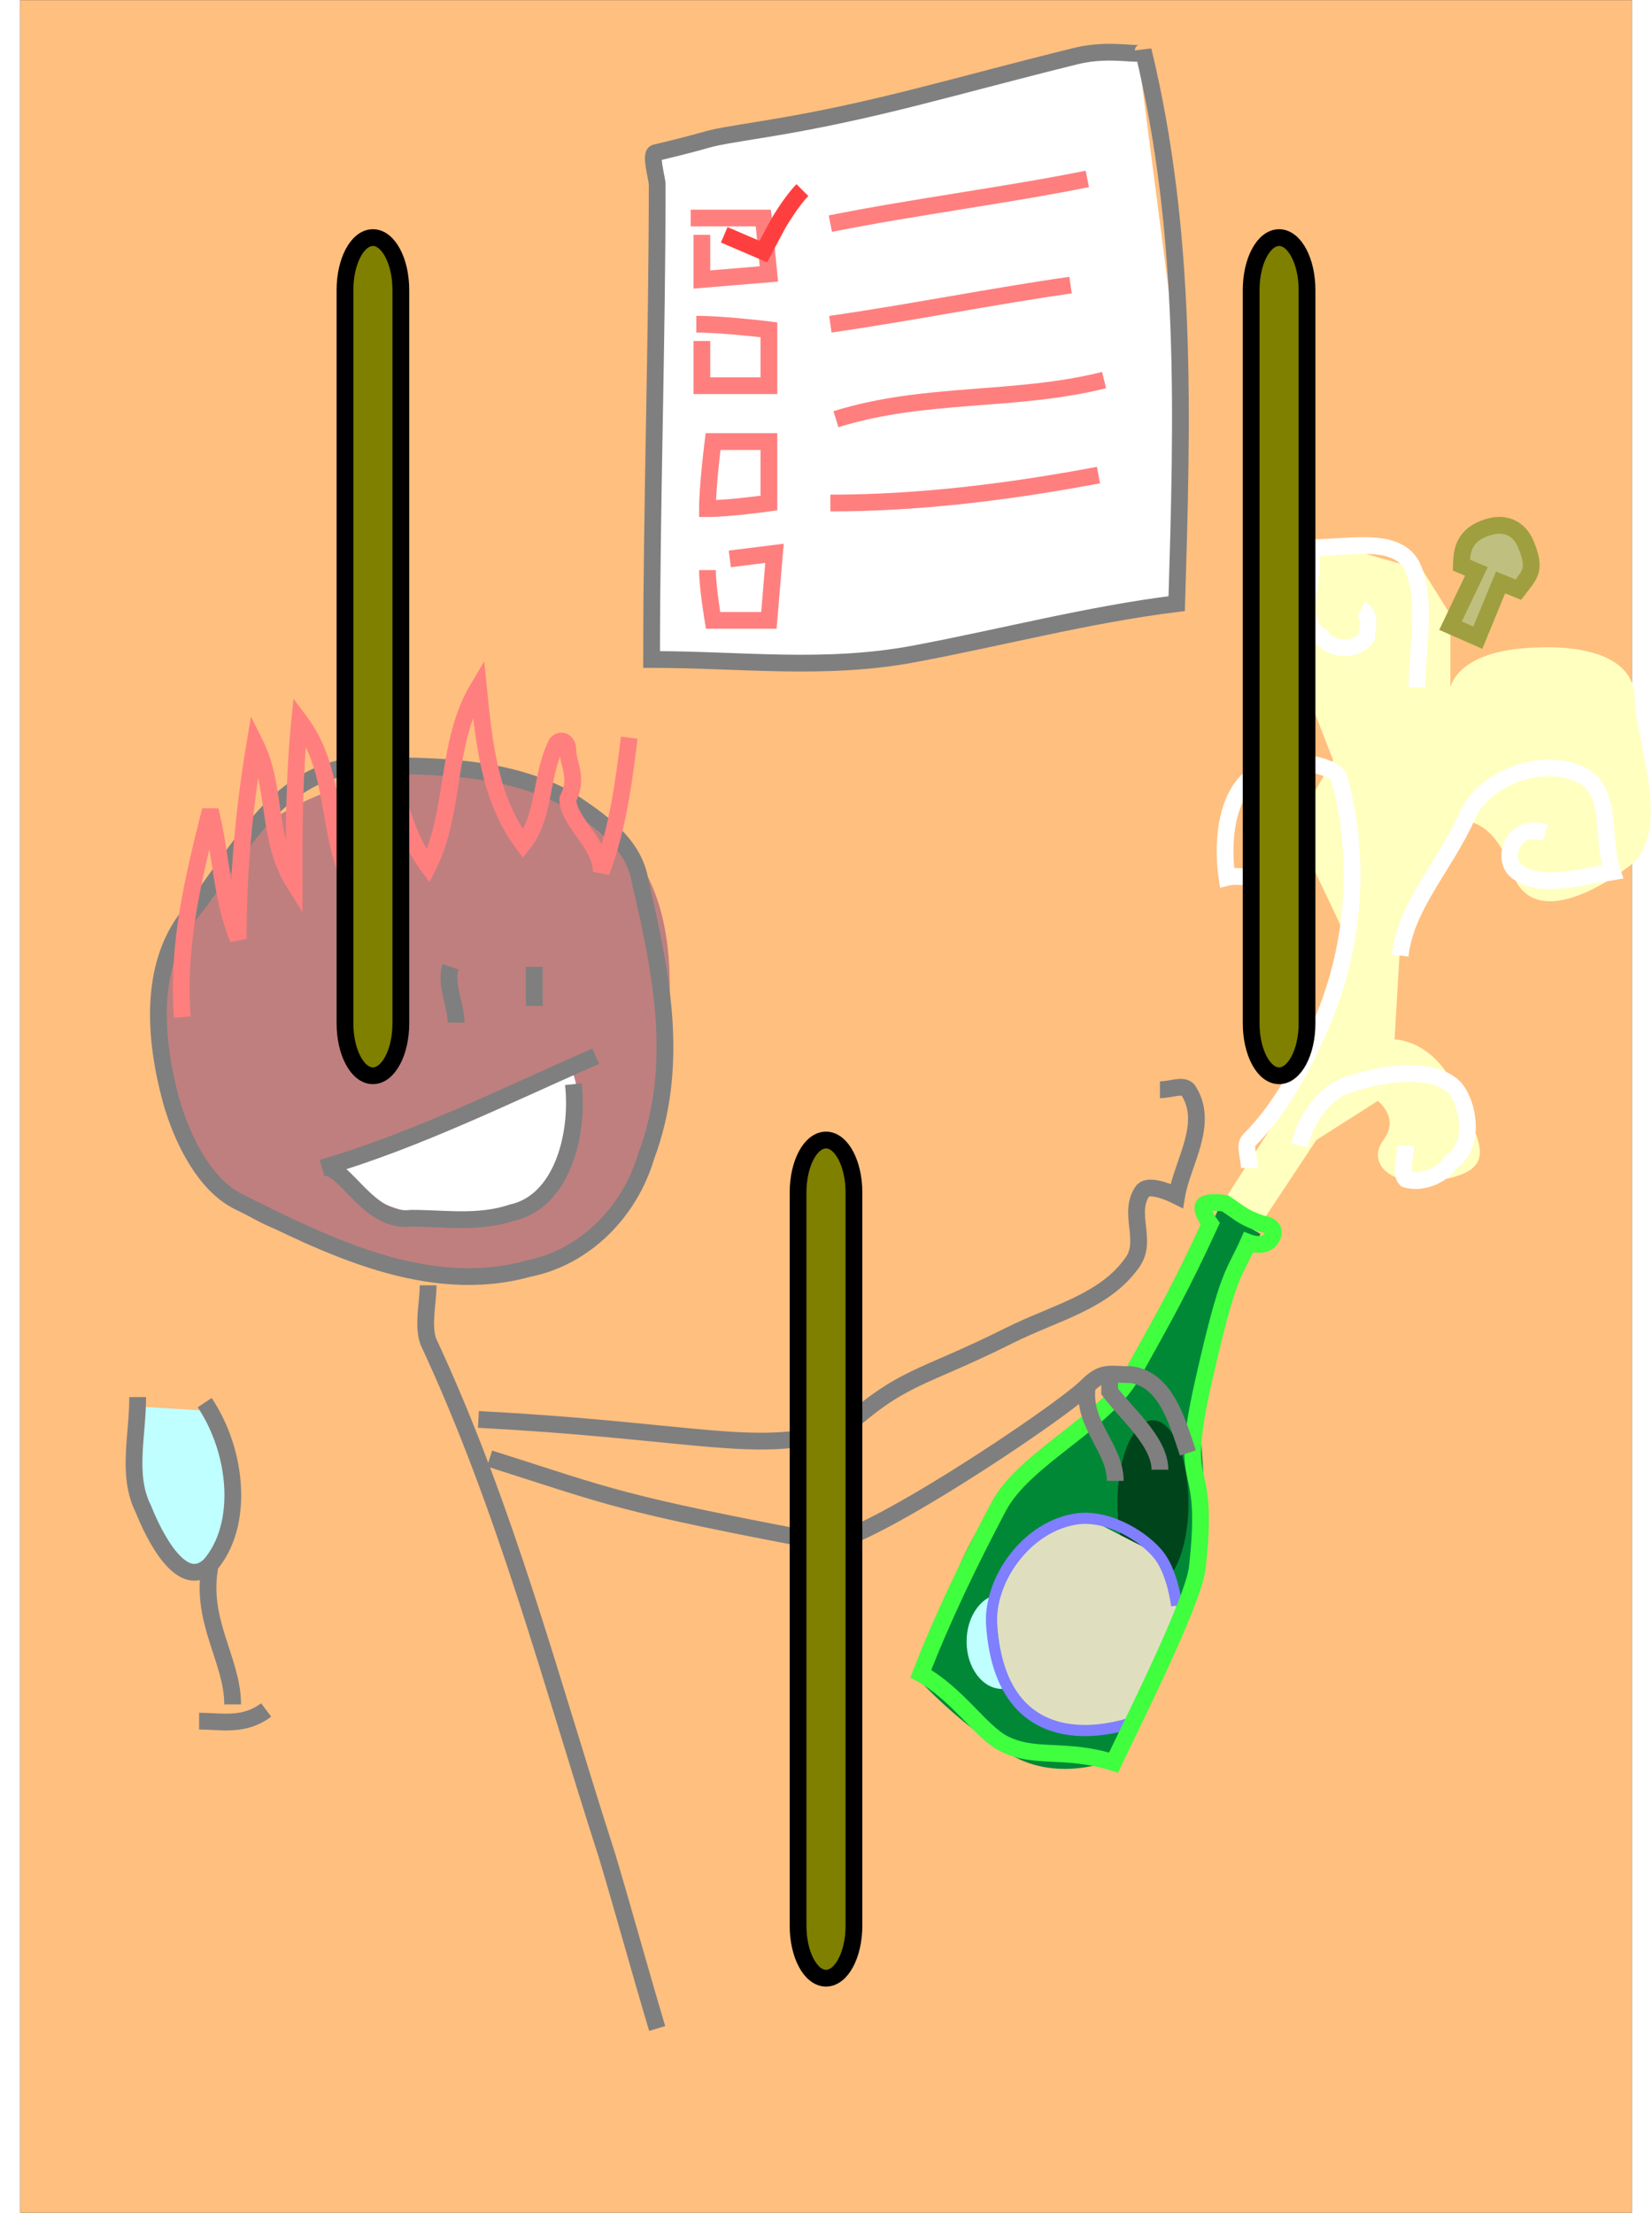 <svg xmlns="http://www.w3.org/2000/svg"
	xmlns:xlink="http://www.w3.org/1999/xlink"
	viewBox="0 13.4 577 792"
	width="601.504" height="805.445">
<rect x="0" y="13.4" width="577" height="792" fill="#333333" stroke="none"/>
<g id="scene">
        <set attributeName="opacity" to="1" 
		        fill="freeze" begin="btn1.click"/>
        <set attributeName="opacity" to="0" 
		        fill="freeze" begin="btn2.click"/>
        <set attributeName="opacity" to="0" 
		        fill="freeze" begin="scene.load"/>

<g>
<path fill="#ffbf7f" stroke="none" d="M 577 805.445L 577 13.445L 0 13.445L 0 805.445L 577 805.445z"/>
</g>
<g>
<path fill="#ffffbf" stroke="none" d="M 432.059 441.445L 454.059 407.445L 474.059 347.445L 456.059 309.445L 470.059 285.445L 456.059 249.445L 460.059 205.445L 502.059 217.445L 512.059 233.445L 512.059 259.445C 512.059 259.445 514.059 247.445 538.059 245.445C 562.059 243.445 578.059 249.445 578.059 263.445C 578.059 277.445 592.059 311.445 576.059 323.445C 560.059 335.445 540.059 343.445 534.059 325.445C 528.059 307.445 518.059 307.445 518.059 307.445L 494.059 351.445L 492.059 385.445C 492.059 385.445 506.059 385.445 514.059 403.445C 522.059 421.445 530.059 431.445 510.059 435.445C 490.059 439.445 482.059 429.445 488.059 421.445C 494.059 413.445 486.059 407.445 486.059 407.445L 464.059 421.445L 438.559 459.945L 420.059 491.445L 410.059 481.445L 432.059 441.445z"/>
<path fill="none" stroke-width="6" stroke="#7f7f7f" d="M 227.392 68.112"/>
<path fill="#ffffff" stroke="none" d="M 308.059 51.445L 378.059 33.445L 400.059 31.445L 414.059 139.445L 412.059 227.445L 321.559 248.445L 224.059 251.445L 225.559 156.945L 227.392 68.112L 308.059 51.445z"/>
<path fill="#bf7f7f" stroke="none" d="M 149.059 287.445C 149.059 287.445 177.559 287.445 201.559 302.445C 225.559 317.445 236.059 341.445 231.559 384.945C 227.059 428.445 228.559 444.945 198.559 459.945C 168.559 474.945 146.059 476.445 120.559 464.445C 95.059 452.445 81.559 455.445 66.559 432.945C 51.559 410.445 44.059 386.445 50.059 362.445C 56.059 338.445 63.559 330.945 84.559 311.445C 105.559 291.945 149.059 287.445 149.059 287.445z"/>
<path fill="#ffffff" stroke="none" d="M 114.559 429.945L 159.559 411.945L 197.059 395.445C 197.059 395.445 204.559 410.445 195.559 428.445C 186.559 446.445 186.586 445.173 162.559 447.945C 123.559 452.445 114.559 429.945 114.559 429.945z"/>
<path fill="#008837" stroke="none" d="M 429.059 446.07L 444.059 455.07C 444.059 455.07 432.559 474.778 425.392 498.778C 418.046 523.381 428.059 546.945 422.059 570.945C 416.059 594.945 392.059 642.945 392.059 642.945C 392.059 642.945 372.559 651.945 354.559 641.445C 336.559 630.945 321.559 614.445 321.559 614.445C 321.559 614.445 333.559 572.445 347.059 554.445C 360.559 536.445 374.059 533.445 390.559 513.945C 407.059 494.445 429.059 446.07 429.059 446.07z"/>
<path fill="#00441B" stroke="none" d="M 405.559 581.144C 412.588 581.144 418.287 567.847 418.287 551.445C 418.287 535.043 412.588 521.747 405.559 521.747C 398.53 521.747 392.831 535.043 392.831 551.445C 392.831 567.847 398.53 581.144 405.559 581.144z"/>
<path fill="#bfffff" stroke="none" d="M 351.559 617.916C 358.588 617.916 364.287 610.318 364.287 600.945C 364.287 591.573 358.588 583.974 351.559 583.974C 344.53 583.974 338.831 591.573 338.831 600.945C 338.831 610.318 344.53 617.916 351.559 617.916z"/>
<path fill="#dfdfbf" stroke="none" d="M 382.059 556.778L 406.725 569.445L 415.392 592.112L 397.392 629.445C 397.392 629.445 391.524 636.668 374.059 632.112C 358.725 628.112 349.597 621.753 348.059 599.445C 346.725 580.112 350.059 574.778 361.392 564.778C 372.972 554.561 382.059 556.778 382.059 556.778z"/>
<path fill="#bfffff" stroke="none" d="M 44.059 516.945L 68.059 518.445C 68.059 518.445 80.059 536.445 77.059 552.945C 74.059 569.445 65.059 575.445 65.059 575.445C 65.059 575.445 44.059 569.445 41.059 549.945C 38.059 530.445 44.059 516.945 44.059 516.945z"/>
<path fill="#bfbf7f" stroke="none" d="M 519.559 204.945C 519.559 204.945 532.059 201.778 534.725 203.945C 537.392 206.112 543.725 212.112 541.225 217.112C 538.725 222.112 536.392 224.278 536.392 224.278L 531.225 222.445L 521.892 241.612L 512.225 237.612L 520.892 217.612L 515.892 214.778L 519.559 204.945z"/>
</g>
<g>
<path fill="none" stroke-width="4" stroke="#7f7fff" d="M 399.559 629.445C 386.292 634.343 351.243 640.413 347.855 595.546C 346.447 579.483 360.123 559.359 378.839 556.972C 390.432 555.707 403.079 563.946 407.902 570.362C 412.725 576.778 414.059 588.112 414.059 588.112"/>
<path fill="none" stroke-width="6" stroke="#7f7f7f" d="M 124.059 287.445C 91.996 287.445 78.059 319.445 60.059 341.445C 46.059 359.445 48.059 385.445 54.059 407.445C 58.059 421.445 66.059 437.445 78.059 443.445C 110.059 459.445 146.059 477.445 182.059 467.445C 202.059 463.445 218.059 447.445 224.059 427.445C 236.059 395.445 230.059 363.445 222.059 329.445C 220.059 315.445 208.059 307.445 196.059 299.445C 174.059 287.445 148.059 287.445 124.059 287.445z"/>
<path fill="none" stroke-width="6" stroke="#7f7f7f" d="M 146.059 473.445C 146.059 479.445 144.059 487.445 146.059 493.445C 174.059 553.445 190.059 615.445 210.059 677.445C 216.059 697.445 222.059 719.445 228.059 739.445"/>
<path fill="none" stroke-width="6" stroke="#3fff3f" d="M 439.725 458.112C 434.392 470.112 432.725 467.778 423.784 507.214C 413.845 551.045 426.184 531.578 421.454 574.404C 420.066 586.976 396.491 633.368 391.469 644.266C 373.721 638.792 363.311 643.24 352.059 637.445C 343.849 633.217 335.35 619.487 322.444 612.465C 330.437 591.93 340.044 572.139 350.323 552.658C 359.379 535.495 388.602 522.423 398.059 505.445C 410.078 483.867 415.754 473.812 426.059 451.445C 426.059 451.445 422.392 446.445 423.725 444.778C 425.059 443.112 431.392 444.112 431.392 444.112C 431.392 444.112 433.392 445.445 436.725 447.778C 440.059 450.112 444.725 451.445 444.725 451.445C 444.725 451.445 449.888 452.039 448.392 455.778C 446.392 460.778 439.725 458.112 439.725 458.112z"/>
<path fill="none" stroke-width="6" stroke="#9f9f3f" d="M 536.358 224.461C 540.591 218.933 542.823 217.436 539.144 208.353C 537.027 203.126 532.413 200.173 526.156 201.905C 516.519 204.574 516.12 210.879 515.985 215.649L 521.358 217.944L 512.097 237.35L 521.873 241.645L 530.015 221.87L 536.358 224.461z"/>
<path fill="none" stroke-width="6" stroke="#ffffff" d="M 440.059 431.445C 440.059 427.445 438.059 423.445 440.059 421.445C 452.059 409.445 460.059 393.445 466.059 379.445C 478.059 351.445 480.059 319.445 472.059 291.445C 470.059 287.445 454.059 283.445 444.059 289.445C 432.059 295.445 430.059 313.445 432.059 327.445C 440.059 325.445 456.059 333.445 456.059 319.445"/>
<path fill="none" stroke-width="6" stroke="#ffffff" d="M 494.059 355.445C 496.059 337.445 510.059 323.445 518.059 305.445C 524.059 291.445 546.059 283.445 560.059 291.445C 570.059 297.445 566.059 313.445 570.059 325.445C 558.059 327.445 544.059 331.445 536.059 325.445C 530.059 321.445 534.059 307.445 546.059 311.445"/>
<path fill="none" stroke-width="6" stroke="#ffffff" d="M 500.059 259.445C 500.059 245.445 504.059 227.445 498.059 215.445C 492.059 205.445 476.059 209.445 462.059 209.445C 464.059 221.445 456.059 235.445 466.059 241.445C 468.059 245.445 478.059 247.445 482.059 241.445C 482.059 239.445 484.059 233.445 480.059 231.445"/>
<path fill="none" stroke-width="6" stroke="#ffffff" d="M 458.059 423.445C 460.059 413.445 468.059 403.445 476.059 401.445C 488.059 397.445 504.059 395.445 512.059 401.445C 518.059 405.445 522.059 423.445 512.059 429.445C 510.059 433.445 502.059 437.445 496.059 435.445C 494.059 433.445 496.059 427.445 496.059 423.445"/>
<path fill="none" stroke-width="6" stroke="#7f7f7f" d="M 206.059 391.445C 174.059 405.445 142.059 421.445 108.059 431.445C 115.97 429.118 124.059 451.445 140.059 449.445C 152.059 449.445 164.059 451.445 176.059 447.445C 194.059 443.445 200.059 419.445 198.059 401.445"/>
<path fill="none" stroke-width="6" stroke="#7f7f7f" d="M 154.059 359.445C 152.059 365.445 156.059 373.445 156.059 379.445"/>
<path fill="none" stroke-width="6" stroke="#7f7f7f" d="M 184.059 359.445C 184.059 363.445 184.059 369.445 184.059 373.445"/>
<path fill="none" stroke-width="6" stroke="#ff7f7f" d="M 58.059 377.445C 56.059 351.445 62.059 327.445 68.059 303.445C 72.059 319.445 72.059 335.445 78.059 349.445C 78.059 325.445 80.059 303.445 84.059 279.445C 92.059 295.445 88.059 313.445 98.059 329.445C 98.059 309.445 98.059 291.445 100.059 271.445C 112.059 287.445 110.059 305.445 116.059 323.445C 120.059 305.445 124.059 285.445 124.059 267.445C 134.059 285.445 134.059 307.445 146.059 323.445C 156.059 303.445 152.059 279.445 164.059 259.445C 166.059 279.445 168.059 299.445 180.059 315.445C 188.059 305.445 186.059 291.445 192.059 279.445C 194.059 277.445 196.059 279.445 196.059 281.445C 196.059 287.445 200.059 291.445 196.059 299.445C 196.059 307.445 208.059 315.445 208.059 325.445C 214.059 309.445 216.059 293.445 218.059 277.445"/>
<path fill="none" stroke-width="6" stroke="#7f7f7f" d="M 228.059 79.445C 228.059 135.588 226.059 193.445 226.059 249.445C 258.059 249.445 288.059 253.445 320.059 247.445C 352.059 241.445 382.059 233.445 414.059 229.445C 416.059 163.445 418.059 97.445 402.059 31.445C 402.059 34.232 391.38 30.166 378.059 33.445C 334.725 44.112 306.724 53.042 267.392 59.445C 238.725 64.112 255.392 61.445 227.392 68.112C 225.447 68.575 228.059 77.445 228.059 79.445z"/>
<path fill="none" stroke-width="6" stroke="#ff7f7f" d="M 290.059 93.445C 320.059 87.445 352.059 83.445 382.059 77.445"/>
<path fill="none" stroke-width="6" stroke="#ff7f7f" d="M 290.059 129.445C 318.059 125.445 348.059 119.445 376.059 115.445"/>
<path fill="none" stroke-width="6" stroke="#ff7f7f" d="M 292.059 163.445C 324.059 153.445 356.059 157.445 388.059 149.445"/>
<path fill="none" stroke-width="6" stroke="#ff7f7f" d="M 290.059 193.445C 322.059 193.445 354.059 189.445 386.059 183.445"/>
<path fill="none" stroke-width="6" stroke="#ff7f7f" d="M 240.059 91.445C 250.059 91.445 266.059 91.445 266.059 91.445L 268.059 111.445L 244.059 113.445C 244.059 113.445 244.059 103.445 244.059 97.445"/>
<path fill="none" stroke-width="6" stroke="#ff7f7f" d="M 242.059 129.445C 252.059 129.445 268.059 131.445 268.059 131.445L 268.059 151.445L 244.059 151.445C 244.059 151.445 244.059 141.445 244.059 135.445"/>
<path fill="none" stroke-width="6" stroke="#ff7f7f" d="M 248.059 171.445L 268.059 171.445L 268.059 193.445C 268.059 193.445 254.059 195.445 246.059 195.445C 246.059 187.445 248.059 171.445 248.059 171.445z"/>
<path fill="none" stroke-width="6" stroke="#ff7f7f" d="M 254.059 213.445L 270.059 211.445L 268.059 235.445L 248.059 235.445C 248.059 235.445 246.059 223.445 246.059 217.445"/>
<path fill="none" stroke-width="6" stroke="#ff3f3f" d="M 252.059 97.445L 266.059 103.445L 271.392 93.445C 271.392 93.445 276.059 85.445 280.059 81.445"/>
<path fill="none" stroke-width="6" stroke="#7f7f7f" d="M 42.059 513.445C 42.059 527.445 38.059 541.445 44.059 553.445C 48.059 563.445 58.059 583.445 68.059 573.445C 80.059 559.445 78.059 533.445 66.059 515.445"/>
<path fill="none" stroke-width="6" stroke="#7f7f7f" d="M 68.059 573.445C 64.059 593.445 76.059 607.445 76.059 623.445"/>
<path fill="none" stroke-width="6" stroke="#7f7f7f" d="M 64.059 629.445C 72.059 629.445 80.059 631.445 88.059 625.445"/>
<path fill="none" stroke-width="6" stroke="#7f7f7f" d="M 164.059 521.445C 233.533 525.101 259.377 532.641 284.059 527.445C 284.059 527.445 294.059 527.445 294.059 525.445C 316.059 505.445 322.059 507.445 354.059 491.445C 370.551 483.199 388.059 479.445 398.059 465.445C 404.059 457.445 396.059 447.445 402.059 439.445C 404.059 437.445 410.059 439.445 414.059 441.445C 416.059 429.445 426.059 415.445 418.059 403.445C 416.059 401.445 412.059 403.445 408.059 403.445"/>
<path fill="none" stroke-width="6" stroke="#7f7f7f" d="M 382.059 509.445C 380.059 523.445 392.059 531.445 392.059 543.445"/>
<path fill="none" stroke-width="6" stroke="#7f7f7f" d="M 390.059 505.445C 390.059 507.445 390.059 509.445 390.059 511.445C 396.059 519.445 408.059 529.445 408.059 539.445"/>
<path fill="none" stroke-width="6" stroke="#7f7f7f" d="M 168.059 535.445C 212.059 549.445 214.059 551.445 288.059 565.445C 299.517 567.613 372.059 519.445 382.059 509.445C 387.716 503.788 390.059 505.445 398.059 505.445C 410.059 507.445 414.059 521.445 418.059 533.445"/>
</g>
</g>
<g>
<path fill="#7f7f00" stroke-width="6" stroke="#000000" d="M 288.5 721.445C 294.023 721.445 298.5 713.05 298.5 702.695L 298.5 440.195C 298.5 429.84 294.023 421.445 288.5 421.445L 288.5 421.445C 282.977 421.445 278.5 429.84 278.5 440.195L 278.5 702.695C 278.5 713.05 282.977 721.445 288.5 721.445L 288.5 721.445z"/>
<g>
<path fill="#7f7f00" stroke-width="6" stroke="#000000" d="M 126.281 398.445C 131.804 398.445 136.281 390.05 136.281 379.695L 136.281 117.195C 136.281 106.841 131.804 98.445 126.281 98.445L 126.281 98.445C 120.759 98.445 116.281 106.841 116.281 117.195L 116.281 379.695C 116.281 390.05 120.759 398.445 126.281 398.445L 126.281 398.445z"/>
<path fill="#7f7f00" stroke-width="6" stroke="#000000" d="M 450.719 398.445C 456.241 398.445 460.719 390.05 460.719 379.695L 460.719 117.195C 460.719 106.84 456.241 98.445 450.719 98.445L 450.719 98.445C 445.196 98.445 440.719 106.84 440.719 117.195L 440.719 379.695C 440.719 390.05 445.196 398.445 450.719 398.445L 450.719 398.445z"/>
</g>
</g>
</svg>
